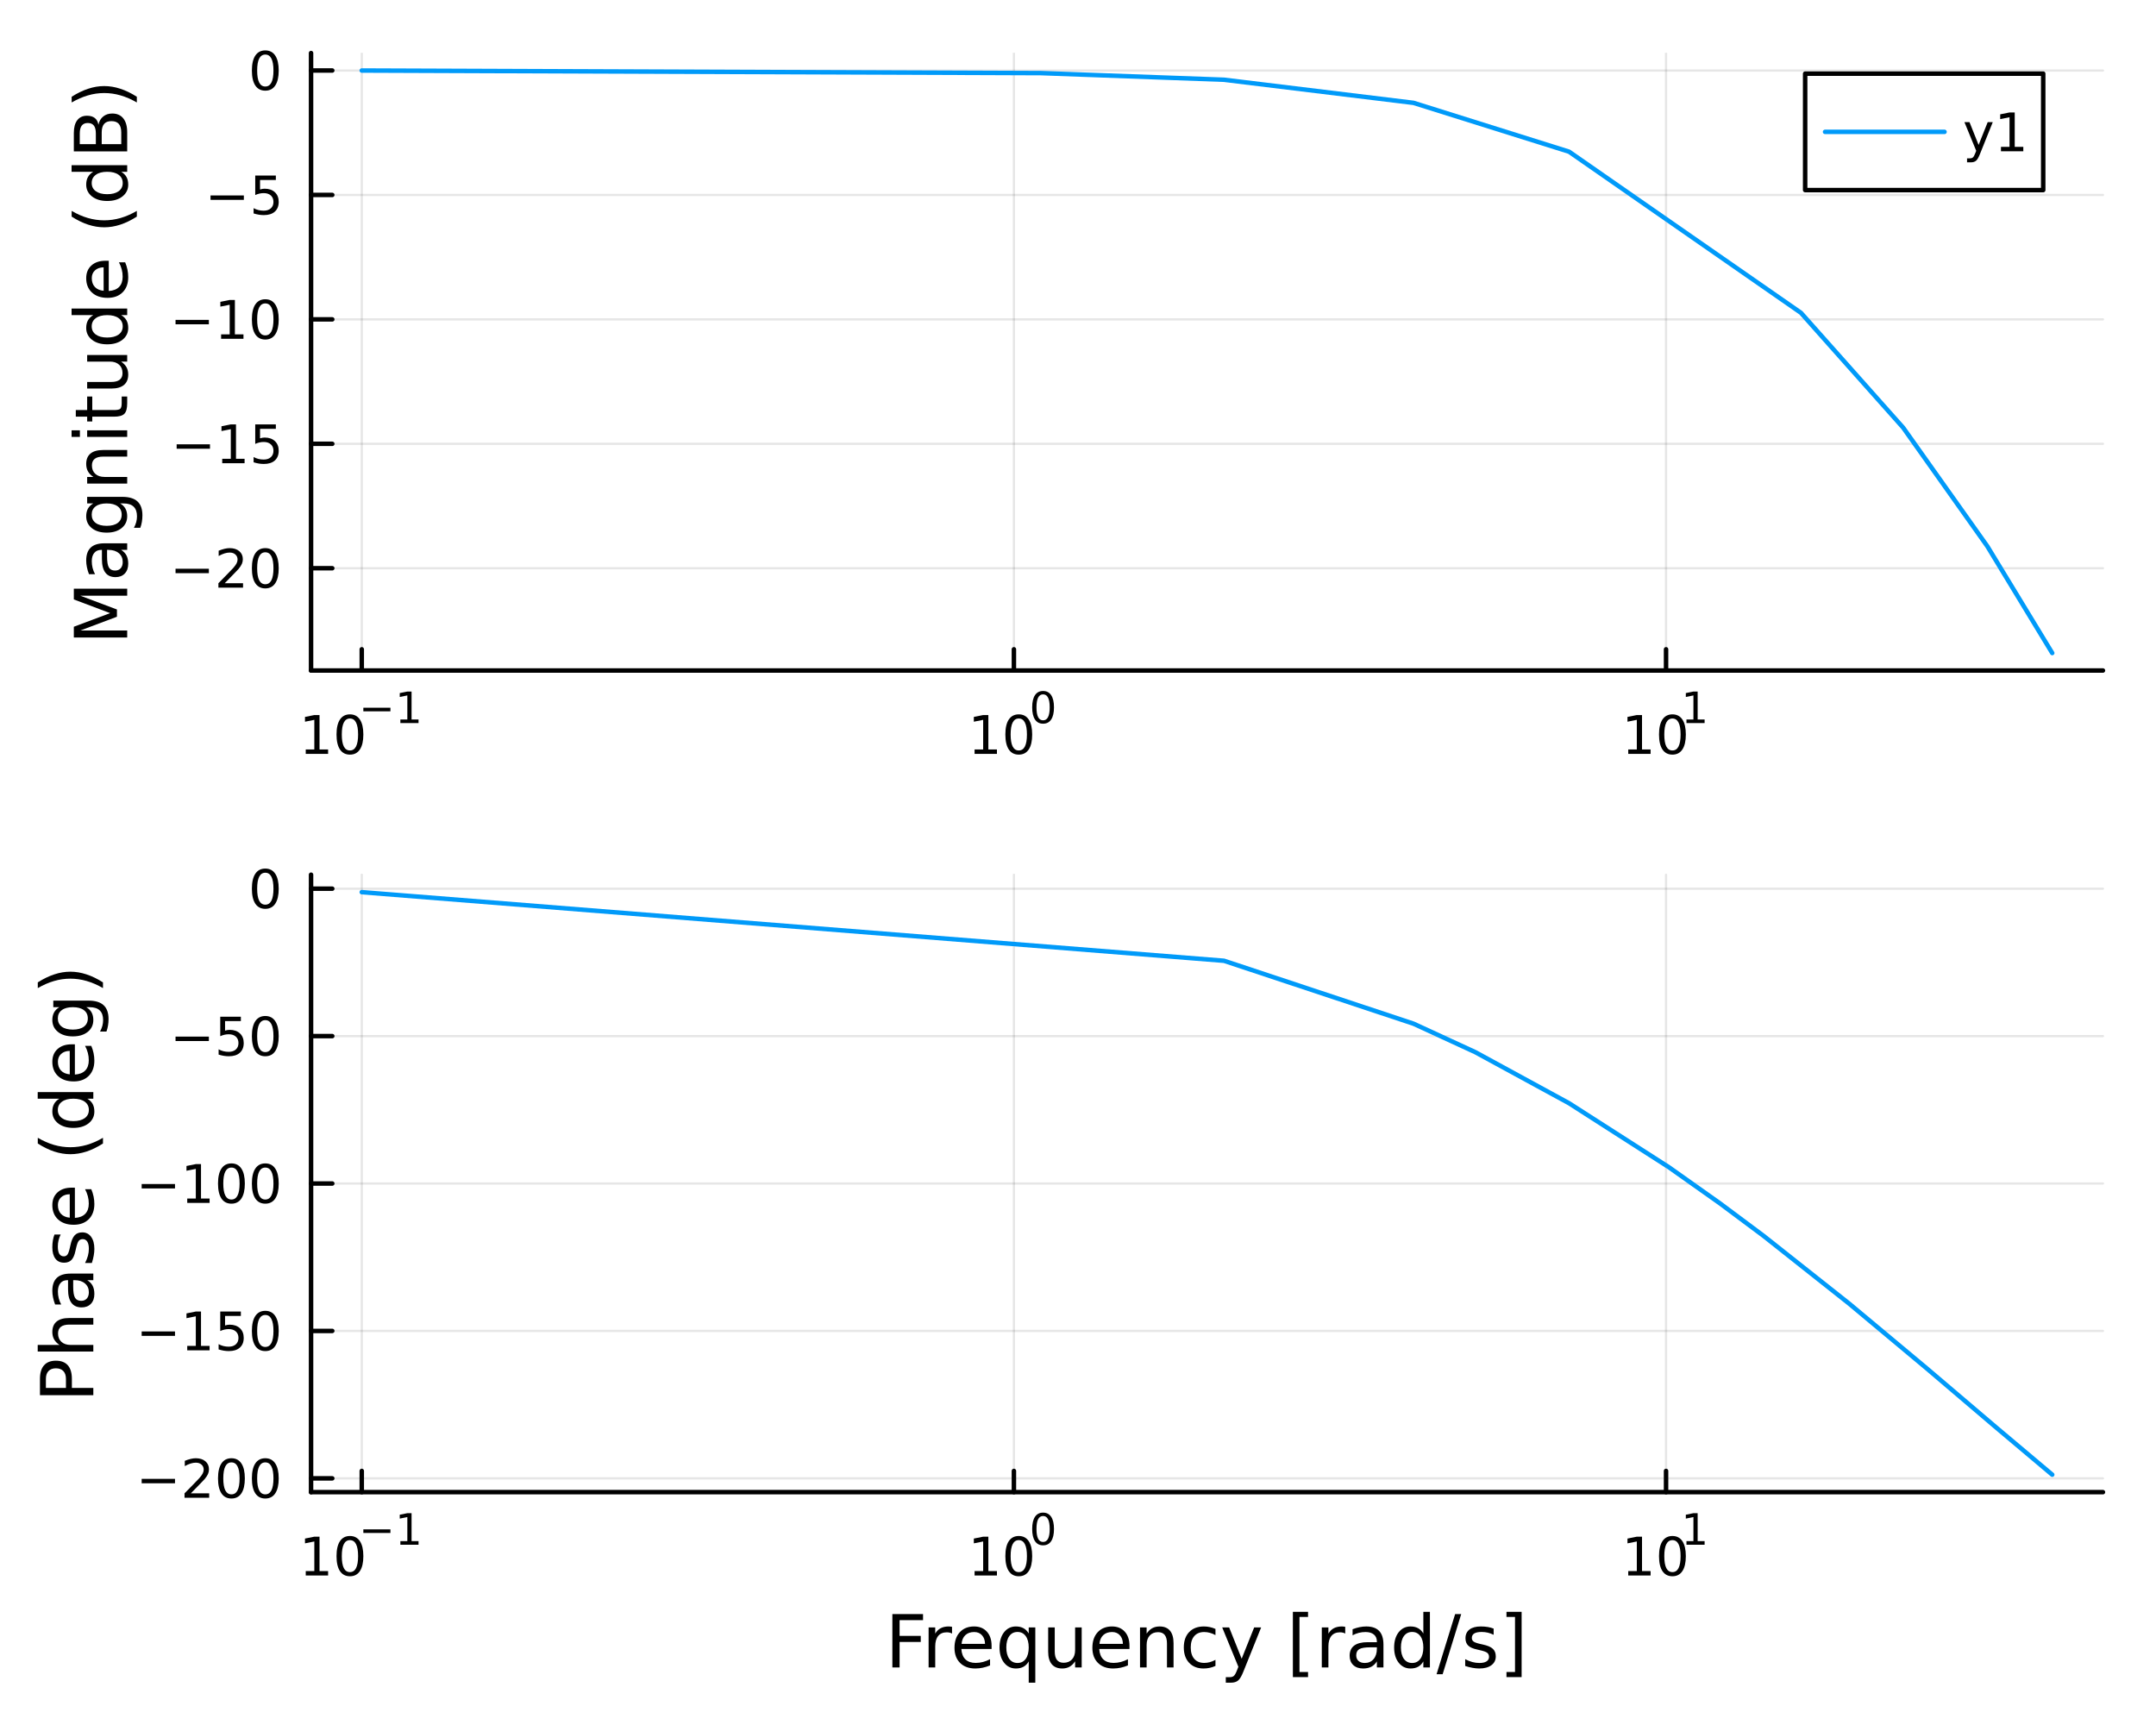 <?xml version="1.0" encoding="utf-8"?>
<svg xmlns="http://www.w3.org/2000/svg" xmlns:xlink="http://www.w3.org/1999/xlink" width="480" height="384" viewBox="0 0 1920 1536">
<rect x="0" y="0" width="1920" height="1536" fill="#333333" stroke="none"/>
<defs>
  <clipPath id="clip280">
    <rect x="0" y="0" width="1920" height="1536"/>
  </clipPath>
</defs>
<path clip-path="url(#clip280)" d="M0 1536 L1920 1536 L1920 0 L0 0  Z" fill="#ffffff" fill-rule="evenodd" fill-opacity="1"/>
<defs>
  <clipPath id="clip281">
    <rect x="384" y="0" width="1345" height="1345"/>
  </clipPath>
</defs>
<path clip-path="url(#clip280)" d="M277.001 597.05 L1872.76 597.05 L1872.76 47.244 L277.001 47.244  Z" fill="#ffffff" fill-rule="evenodd" fill-opacity="1"/>
<defs>
  <clipPath id="clip282">
    <rect x="277" y="47" width="1597" height="551"/>
  </clipPath>
</defs>
<polyline clip-path="url(#clip282)" style="stroke:#000000; stroke-linecap:round; stroke-linejoin:round; stroke-width:2; stroke-opacity:0.1; fill:none" points="322.163,597.05 322.163,47.244 "/>
<polyline clip-path="url(#clip282)" style="stroke:#000000; stroke-linecap:round; stroke-linejoin:round; stroke-width:2; stroke-opacity:0.1; fill:none" points="902.922,597.05 902.922,47.244 "/>
<polyline clip-path="url(#clip282)" style="stroke:#000000; stroke-linecap:round; stroke-linejoin:round; stroke-width:2; stroke-opacity:0.1; fill:none" points="1483.68,597.05 1483.68,47.244 "/>
<polyline clip-path="url(#clip282)" style="stroke:#000000; stroke-linecap:round; stroke-linejoin:round; stroke-width:2; stroke-opacity:0.1; fill:none" points="277.001,505.978 1872.76,505.978 "/>
<polyline clip-path="url(#clip282)" style="stroke:#000000; stroke-linecap:round; stroke-linejoin:round; stroke-width:2; stroke-opacity:0.1; fill:none" points="277.001,395.18 1872.76,395.18 "/>
<polyline clip-path="url(#clip282)" style="stroke:#000000; stroke-linecap:round; stroke-linejoin:round; stroke-width:2; stroke-opacity:0.1; fill:none" points="277.001,284.382 1872.76,284.382 "/>
<polyline clip-path="url(#clip282)" style="stroke:#000000; stroke-linecap:round; stroke-linejoin:round; stroke-width:2; stroke-opacity:0.1; fill:none" points="277.001,173.584 1872.76,173.584 "/>
<polyline clip-path="url(#clip282)" style="stroke:#000000; stroke-linecap:round; stroke-linejoin:round; stroke-width:2; stroke-opacity:0.1; fill:none" points="277.001,62.785 1872.76,62.785 "/>
<polyline clip-path="url(#clip280)" style="stroke:#000000; stroke-linecap:round; stroke-linejoin:round; stroke-width:4; stroke-opacity:1; fill:none" points="277.001,597.05 1872.76,597.05 "/>
<polyline clip-path="url(#clip280)" style="stroke:#000000; stroke-linecap:round; stroke-linejoin:round; stroke-width:4; stroke-opacity:1; fill:none" points="322.163,597.05 322.163,578.152 "/>
<polyline clip-path="url(#clip280)" style="stroke:#000000; stroke-linecap:round; stroke-linejoin:round; stroke-width:4; stroke-opacity:1; fill:none" points="902.922,597.05 902.922,578.152 "/>
<polyline clip-path="url(#clip280)" style="stroke:#000000; stroke-linecap:round; stroke-linejoin:round; stroke-width:4; stroke-opacity:1; fill:none" points="1483.68,597.05 1483.68,578.152 "/>
<path clip-path="url(#clip280)" d="M272.279 667.335 L279.918 667.335 L279.918 640.969 L271.607 642.636 L271.607 638.377 L279.871 636.71 L284.547 636.71 L284.547 667.335 L292.186 667.335 L292.186 671.27 L272.279 671.27 L272.279 667.335 Z" fill="#000000" fill-rule="nonzero" fill-opacity="1" /><path clip-path="url(#clip280)" d="M311.63 639.789 Q308.019 639.789 306.191 643.354 Q304.385 646.895 304.385 654.025 Q304.385 661.131 306.191 664.696 Q308.019 668.238 311.63 668.238 Q315.265 668.238 317.07 664.696 Q318.899 661.131 318.899 654.025 Q318.899 646.895 317.07 643.354 Q315.265 639.789 311.63 639.789 M311.63 636.085 Q317.441 636.085 320.496 640.691 Q323.575 645.275 323.575 654.025 Q323.575 662.752 320.496 667.358 Q317.441 671.941 311.63 671.941 Q305.82 671.941 302.742 667.358 Q299.686 662.752 299.686 654.025 Q299.686 645.275 302.742 640.691 Q305.82 636.085 311.63 636.085 Z" fill="#000000" fill-rule="nonzero" fill-opacity="1" /><path clip-path="url(#clip280)" d="M323.575 630.186 L347.686 630.186 L347.686 633.384 L323.575 633.384 L323.575 630.186 Z" fill="#000000" fill-rule="nonzero" fill-opacity="1" /><path clip-path="url(#clip280)" d="M356.545 640.662 L362.751 640.662 L362.751 619.24 L355.999 620.594 L355.999 617.134 L362.714 615.78 L366.513 615.78 L366.513 640.662 L372.719 640.662 L372.719 643.86 L356.545 643.86 L356.545 640.662 Z" fill="#000000" fill-rule="nonzero" fill-opacity="1" /><path clip-path="url(#clip280)" d="M867.905 667.335 L875.544 667.335 L875.544 640.969 L867.234 642.636 L867.234 638.377 L875.498 636.71 L880.174 636.71 L880.174 667.335 L887.812 667.335 L887.812 671.27 L867.905 671.27 L867.905 667.335 Z" fill="#000000" fill-rule="nonzero" fill-opacity="1" /><path clip-path="url(#clip280)" d="M907.257 639.789 Q903.646 639.789 901.817 643.354 Q900.011 646.895 900.011 654.025 Q900.011 661.131 901.817 664.696 Q903.646 668.238 907.257 668.238 Q910.891 668.238 912.697 664.696 Q914.525 661.131 914.525 654.025 Q914.525 646.895 912.697 643.354 Q910.891 639.789 907.257 639.789 M907.257 636.085 Q913.067 636.085 916.122 640.691 Q919.201 645.275 919.201 654.025 Q919.201 662.752 916.122 667.358 Q913.067 671.941 907.257 671.941 Q901.447 671.941 898.368 667.358 Q895.312 662.752 895.312 654.025 Q895.312 645.275 898.368 640.691 Q901.447 636.085 907.257 636.085 Z" fill="#000000" fill-rule="nonzero" fill-opacity="1" /><path clip-path="url(#clip280)" d="M928.906 618.281 Q925.972 618.281 924.486 621.177 Q923.019 624.055 923.019 629.848 Q923.019 635.622 924.486 638.518 Q925.972 641.396 928.906 641.396 Q931.859 641.396 933.326 638.518 Q934.812 635.622 934.812 629.848 Q934.812 624.055 933.326 621.177 Q931.859 618.281 928.906 618.281 M928.906 615.272 Q933.627 615.272 936.109 619.015 Q938.611 622.738 938.611 629.848 Q938.611 636.938 936.109 640.681 Q933.627 644.405 928.906 644.405 Q924.185 644.405 921.684 640.681 Q919.201 636.938 919.201 629.848 Q919.201 622.738 921.684 619.015 Q924.185 615.272 928.906 615.272 Z" fill="#000000" fill-rule="nonzero" fill-opacity="1" /><path clip-path="url(#clip280)" d="M1450.01 667.335 L1457.65 667.335 L1457.65 640.969 L1449.34 642.636 L1449.34 638.377 L1457.6 636.71 L1462.28 636.71 L1462.28 667.335 L1469.92 667.335 L1469.92 671.27 L1450.01 671.27 L1450.01 667.335 Z" fill="#000000" fill-rule="nonzero" fill-opacity="1" /><path clip-path="url(#clip280)" d="M1489.36 639.789 Q1485.75 639.789 1483.92 643.354 Q1482.12 646.895 1482.12 654.025 Q1482.12 661.131 1483.92 664.696 Q1485.75 668.238 1489.36 668.238 Q1492.99 668.238 1494.8 664.696 Q1496.63 661.131 1496.63 654.025 Q1496.63 646.895 1494.8 643.354 Q1492.99 639.789 1489.36 639.789 M1489.36 636.085 Q1495.17 636.085 1498.23 640.691 Q1501.3 645.275 1501.3 654.025 Q1501.3 662.752 1498.23 667.358 Q1495.17 671.941 1489.36 671.941 Q1483.55 671.941 1480.47 667.358 Q1477.42 662.752 1477.42 654.025 Q1477.42 645.275 1480.47 640.691 Q1483.55 636.085 1489.36 636.085 Z" fill="#000000" fill-rule="nonzero" fill-opacity="1" /><path clip-path="url(#clip280)" d="M1501.85 640.662 L1508.06 640.662 L1508.06 619.24 L1501.3 620.594 L1501.3 617.134 L1508.02 615.78 L1511.82 615.78 L1511.82 640.662 L1518.02 640.662 L1518.02 643.86 L1501.85 643.86 L1501.85 640.662 Z" fill="#000000" fill-rule="nonzero" fill-opacity="1" /><polyline clip-path="url(#clip280)" style="stroke:#000000; stroke-linecap:round; stroke-linejoin:round; stroke-width:4; stroke-opacity:1; fill:none" points="277.001,597.05 277.001,47.244 "/>
<polyline clip-path="url(#clip280)" style="stroke:#000000; stroke-linecap:round; stroke-linejoin:round; stroke-width:4; stroke-opacity:1; fill:none" points="277.001,505.978 295.898,505.978 "/>
<polyline clip-path="url(#clip280)" style="stroke:#000000; stroke-linecap:round; stroke-linejoin:round; stroke-width:4; stroke-opacity:1; fill:none" points="277.001,395.18 295.898,395.18 "/>
<polyline clip-path="url(#clip280)" style="stroke:#000000; stroke-linecap:round; stroke-linejoin:round; stroke-width:4; stroke-opacity:1; fill:none" points="277.001,284.382 295.898,284.382 "/>
<polyline clip-path="url(#clip280)" style="stroke:#000000; stroke-linecap:round; stroke-linejoin:round; stroke-width:4; stroke-opacity:1; fill:none" points="277.001,173.584 295.898,173.584 "/>
<polyline clip-path="url(#clip280)" style="stroke:#000000; stroke-linecap:round; stroke-linejoin:round; stroke-width:4; stroke-opacity:1; fill:none" points="277.001,62.785 295.898,62.785 "/>
<path clip-path="url(#clip280)" d="M156.326 506.43 L186.002 506.43 L186.002 510.365 L156.326 510.365 L156.326 506.43 Z" fill="#000000" fill-rule="nonzero" fill-opacity="1" /><path clip-path="url(#clip280)" d="M200.122 519.323 L216.441 519.323 L216.441 523.258 L194.497 523.258 L194.497 519.323 Q197.159 516.569 201.742 511.939 Q206.349 507.286 207.529 505.944 Q209.775 503.42 210.654 501.684 Q211.557 499.925 211.557 498.235 Q211.557 495.481 209.613 493.745 Q207.691 492.009 204.59 492.009 Q202.391 492.009 199.937 492.772 Q197.506 493.536 194.729 495.087 L194.729 490.365 Q197.553 489.231 200.006 488.652 Q202.46 488.073 204.497 488.073 Q209.867 488.073 213.062 490.759 Q216.256 493.444 216.256 497.934 Q216.256 500.064 215.446 501.985 Q214.659 503.883 212.553 506.476 Q211.974 507.147 208.872 510.365 Q205.77 513.559 200.122 519.323 Z" fill="#000000" fill-rule="nonzero" fill-opacity="1" /><path clip-path="url(#clip280)" d="M236.256 491.777 Q232.645 491.777 230.816 495.342 Q229.011 498.883 229.011 506.013 Q229.011 513.12 230.816 516.684 Q232.645 520.226 236.256 520.226 Q239.89 520.226 241.696 516.684 Q243.525 513.12 243.525 506.013 Q243.525 498.883 241.696 495.342 Q239.89 491.777 236.256 491.777 M236.256 488.073 Q242.066 488.073 245.122 492.68 Q248.201 497.263 248.201 506.013 Q248.201 514.74 245.122 519.346 Q242.066 523.93 236.256 523.93 Q230.446 523.93 227.367 519.346 Q224.312 514.74 224.312 506.013 Q224.312 497.263 227.367 492.68 Q230.446 488.073 236.256 488.073 Z" fill="#000000" fill-rule="nonzero" fill-opacity="1" /><path clip-path="url(#clip280)" d="M157.321 395.631 L186.997 395.631 L186.997 399.567 L157.321 399.567 L157.321 395.631 Z" fill="#000000" fill-rule="nonzero" fill-opacity="1" /><path clip-path="url(#clip280)" d="M197.9 408.525 L205.539 408.525 L205.539 382.159 L197.229 383.826 L197.229 379.567 L205.492 377.9 L210.168 377.9 L210.168 408.525 L217.807 408.525 L217.807 412.46 L197.9 412.46 L197.9 408.525 Z" fill="#000000" fill-rule="nonzero" fill-opacity="1" /><path clip-path="url(#clip280)" d="M227.298 377.9 L245.654 377.9 L245.654 381.835 L231.58 381.835 L231.58 390.307 Q232.599 389.96 233.617 389.798 Q234.636 389.613 235.654 389.613 Q241.441 389.613 244.821 392.784 Q248.201 395.956 248.201 401.372 Q248.201 406.951 244.728 410.053 Q241.256 413.131 234.937 413.131 Q232.761 413.131 230.492 412.761 Q228.247 412.391 225.84 411.65 L225.84 406.951 Q227.923 408.085 230.145 408.641 Q232.367 409.196 234.844 409.196 Q238.849 409.196 241.187 407.09 Q243.525 404.983 243.525 401.372 Q243.525 397.761 241.187 395.655 Q238.849 393.548 234.844 393.548 Q232.969 393.548 231.094 393.965 Q229.242 394.381 227.298 395.261 L227.298 377.9 Z" fill="#000000" fill-rule="nonzero" fill-opacity="1" /><path clip-path="url(#clip280)" d="M156.326 284.833 L186.002 284.833 L186.002 288.768 L156.326 288.768 L156.326 284.833 Z" fill="#000000" fill-rule="nonzero" fill-opacity="1" /><path clip-path="url(#clip280)" d="M196.905 297.727 L204.543 297.727 L204.543 271.361 L196.233 273.028 L196.233 268.769 L204.497 267.102 L209.173 267.102 L209.173 297.727 L216.812 297.727 L216.812 301.662 L196.905 301.662 L196.905 297.727 Z" fill="#000000" fill-rule="nonzero" fill-opacity="1" /><path clip-path="url(#clip280)" d="M236.256 270.181 Q232.645 270.181 230.816 273.745 Q229.011 277.287 229.011 284.417 Q229.011 291.523 230.816 295.088 Q232.645 298.629 236.256 298.629 Q239.89 298.629 241.696 295.088 Q243.525 291.523 243.525 284.417 Q243.525 277.287 241.696 273.745 Q239.89 270.181 236.256 270.181 M236.256 266.477 Q242.066 266.477 245.122 271.083 Q248.201 275.667 248.201 284.417 Q248.201 293.143 245.122 297.75 Q242.066 302.333 236.256 302.333 Q230.446 302.333 227.367 297.75 Q224.312 293.143 224.312 284.417 Q224.312 275.667 227.367 271.083 Q230.446 266.477 236.256 266.477 Z" fill="#000000" fill-rule="nonzero" fill-opacity="1" /><path clip-path="url(#clip280)" d="M187.483 174.035 L217.159 174.035 L217.159 177.97 L187.483 177.97 L187.483 174.035 Z" fill="#000000" fill-rule="nonzero" fill-opacity="1" /><path clip-path="url(#clip280)" d="M227.298 156.304 L245.654 156.304 L245.654 160.239 L231.58 160.239 L231.58 168.711 Q232.599 168.364 233.617 168.202 Q234.636 168.017 235.654 168.017 Q241.441 168.017 244.821 171.188 Q248.201 174.359 248.201 179.776 Q248.201 185.354 244.728 188.456 Q241.256 191.535 234.937 191.535 Q232.761 191.535 230.492 191.165 Q228.247 190.794 225.84 190.053 L225.84 185.354 Q227.923 186.489 230.145 187.044 Q232.367 187.6 234.844 187.6 Q238.849 187.6 241.187 185.493 Q243.525 183.387 243.525 179.776 Q243.525 176.165 241.187 174.058 Q238.849 171.952 234.844 171.952 Q232.969 171.952 231.094 172.368 Q229.242 172.785 227.298 173.665 L227.298 156.304 Z" fill="#000000" fill-rule="nonzero" fill-opacity="1" /><path clip-path="url(#clip280)" d="M236.256 48.584 Q232.645 48.584 230.816 52.149 Q229.011 55.691 229.011 62.82 Q229.011 69.927 230.816 73.491 Q232.645 77.033 236.256 77.033 Q239.89 77.033 241.696 73.491 Q243.525 69.927 243.525 62.82 Q243.525 55.691 241.696 52.149 Q239.89 48.584 236.256 48.584 M236.256 44.88 Q242.066 44.88 245.122 49.487 Q248.201 54.07 248.201 62.82 Q248.201 71.547 245.122 76.153 Q242.066 80.737 236.256 80.737 Q230.446 80.737 227.367 76.153 Q224.312 71.547 224.312 62.82 Q224.312 54.07 227.367 49.487 Q230.446 44.88 236.256 44.88 Z" fill="#000000" fill-rule="nonzero" fill-opacity="1" /><path clip-path="url(#clip280)" d="M65.75 567.656 L65.75 558.076 L98.088 545.949 L65.75 533.759 L65.75 524.179 L113.27 524.179 L113.27 530.449 L71.543 530.449 L104.135 542.703 L104.135 549.164 L71.543 561.418 L113.27 561.418 L113.27 567.656 L65.75 567.656 Z" fill="#000000" fill-rule="nonzero" fill-opacity="1" /><path clip-path="url(#clip280)" d="M95.351 495.469 Q95.351 502.567 96.974 505.304 Q98.597 508.042 102.512 508.042 Q105.631 508.042 107.477 506.005 Q109.291 503.936 109.291 500.403 Q109.291 495.533 105.854 492.605 Q102.385 489.645 96.656 489.645 L95.351 489.645 L95.351 495.469 M92.932 483.788 L113.27 483.788 L113.27 489.645 L107.859 489.645 Q111.106 491.65 112.665 494.642 Q114.193 497.634 114.193 501.962 Q114.193 507.437 111.138 510.683 Q108.05 513.898 102.894 513.898 Q96.878 513.898 93.823 509.888 Q90.767 505.845 90.767 497.856 L90.767 489.645 L90.194 489.645 Q86.152 489.645 83.956 492.318 Q81.728 494.96 81.728 499.766 Q81.728 502.822 82.46 505.718 Q83.192 508.615 84.656 511.288 L79.245 511.288 Q78.004 508.073 77.399 505.05 Q76.763 502.026 76.763 499.161 Q76.763 491.427 80.773 487.608 Q84.784 483.788 92.932 483.788 Z" fill="#000000" fill-rule="nonzero" fill-opacity="1" /><path clip-path="url(#clip280)" d="M95.032 448.268 Q88.667 448.268 85.165 450.909 Q81.664 453.519 81.664 458.262 Q81.664 462.972 85.165 465.614 Q88.667 468.224 95.032 468.224 Q101.366 468.224 104.867 465.614 Q108.368 462.972 108.368 458.262 Q108.368 453.519 104.867 450.909 Q101.366 448.268 95.032 448.268 M108.846 442.411 Q117.949 442.411 122.373 446.453 Q126.829 450.496 126.829 458.835 Q126.829 461.922 126.352 464.659 Q125.906 467.397 124.951 469.975 L119.254 469.975 Q120.654 467.397 121.323 464.882 Q121.991 462.368 121.991 459.758 Q121.991 453.997 118.967 451.132 Q115.975 448.268 109.896 448.268 L107 448.268 Q110.151 450.082 111.71 452.915 Q113.27 455.747 113.27 459.694 Q113.27 466.251 108.273 470.261 Q103.276 474.272 95.032 474.272 Q86.757 474.272 81.76 470.261 Q76.763 466.251 76.763 459.694 Q76.763 455.747 78.322 452.915 Q79.882 450.082 83.033 448.268 L77.622 448.268 L77.622 442.411 L108.846 442.411 Z" fill="#000000" fill-rule="nonzero" fill-opacity="1" /><path clip-path="url(#clip280)" d="M91.754 400.716 L113.27 400.716 L113.27 406.572 L91.945 406.572 Q86.884 406.572 84.37 408.546 Q81.855 410.519 81.855 414.466 Q81.855 419.208 84.879 421.945 Q87.903 424.683 93.123 424.683 L113.27 424.683 L113.27 430.571 L77.622 430.571 L77.622 424.683 L83.16 424.683 Q79.946 422.582 78.354 419.749 Q76.763 416.885 76.763 413.161 Q76.763 407.018 80.582 403.867 Q84.37 400.716 91.754 400.716 Z" fill="#000000" fill-rule="nonzero" fill-opacity="1" /><path clip-path="url(#clip280)" d="M77.622 389.035 L77.622 383.178 L113.27 383.178 L113.27 389.035 L77.622 389.035 M63.745 389.035 L63.745 383.178 L71.161 383.178 L71.161 389.035 L63.745 389.035 Z" fill="#000000" fill-rule="nonzero" fill-opacity="1" /><path clip-path="url(#clip280)" d="M67.501 365.131 L77.622 365.131 L77.622 353.068 L82.174 353.068 L82.174 365.131 L101.525 365.131 Q105.886 365.131 107.127 363.954 Q108.368 362.744 108.368 359.084 L108.368 353.068 L113.27 353.068 L113.27 359.084 Q113.27 365.864 110.756 368.442 Q108.209 371.02 101.525 371.02 L82.174 371.02 L82.174 375.317 L77.622 375.317 L77.622 371.02 L67.501 371.02 L67.501 365.131 Z" fill="#000000" fill-rule="nonzero" fill-opacity="1" /><path clip-path="url(#clip280)" d="M99.202 345.971 L77.622 345.971 L77.622 340.114 L98.979 340.114 Q104.04 340.114 106.586 338.141 Q109.1 336.168 109.1 332.221 Q109.1 327.478 106.077 324.741 Q103.053 321.972 97.833 321.972 L77.622 321.972 L77.622 316.116 L113.27 316.116 L113.27 321.972 L107.796 321.972 Q111.042 324.105 112.633 326.937 Q114.193 329.738 114.193 333.462 Q114.193 339.605 110.374 342.788 Q106.554 345.971 99.202 345.971 M76.763 331.234 L76.763 331.234 Z" fill="#000000" fill-rule="nonzero" fill-opacity="1" /><path clip-path="url(#clip280)" d="M83.033 280.595 L63.745 280.595 L63.745 274.738 L113.27 274.738 L113.27 280.595 L107.923 280.595 Q111.106 282.441 112.665 285.274 Q114.193 288.075 114.193 292.021 Q114.193 298.483 109.037 302.557 Q103.881 306.599 95.478 306.599 Q87.075 306.599 81.919 302.557 Q76.763 298.483 76.763 292.021 Q76.763 288.075 78.322 285.274 Q79.85 282.441 83.033 280.595 M95.478 300.551 Q101.939 300.551 105.631 297.91 Q109.291 295.236 109.291 290.589 Q109.291 285.942 105.631 283.269 Q101.939 280.595 95.478 280.595 Q89.017 280.595 85.356 283.269 Q81.664 285.942 81.664 290.589 Q81.664 295.236 85.356 297.91 Q89.017 300.551 95.478 300.551 Z" fill="#000000" fill-rule="nonzero" fill-opacity="1" /><path clip-path="url(#clip280)" d="M93.982 232.184 L96.847 232.184 L96.847 259.111 Q102.894 258.729 106.077 255.482 Q109.228 252.204 109.228 246.379 Q109.228 243.005 108.4 239.854 Q107.573 236.672 105.918 233.552 L111.456 233.552 Q112.793 236.703 113.493 240.014 Q114.193 243.324 114.193 246.729 Q114.193 255.259 109.228 260.256 Q104.263 265.222 95.796 265.222 Q87.043 265.222 81.919 260.511 Q76.763 255.769 76.763 247.748 Q76.763 240.555 81.41 236.385 Q86.025 232.184 93.982 232.184 M92.263 238.04 Q87.457 238.104 84.593 240.746 Q81.728 243.356 81.728 247.684 Q81.728 252.586 84.497 255.546 Q87.266 258.474 92.295 258.92 L92.263 238.04 Z" fill="#000000" fill-rule="nonzero" fill-opacity="1" /><path clip-path="url(#clip280)" d="M63.809 187.783 Q71.129 192.048 78.29 194.117 Q85.452 196.186 92.804 196.186 Q100.157 196.186 107.382 194.117 Q114.575 192.016 121.864 187.783 L121.864 192.875 Q114.384 197.65 107.159 200.037 Q99.934 202.392 92.804 202.392 Q85.707 202.392 78.513 200.037 Q71.32 197.682 63.809 192.875 L63.809 187.783 Z" fill="#000000" fill-rule="nonzero" fill-opacity="1" /><path clip-path="url(#clip280)" d="M83.033 152.962 L63.745 152.962 L63.745 147.106 L113.27 147.106 L113.27 152.962 L107.923 152.962 Q111.106 154.809 112.665 157.641 Q114.193 160.442 114.193 164.389 Q114.193 170.85 109.037 174.924 Q103.881 178.966 95.478 178.966 Q87.075 178.966 81.919 174.924 Q76.763 170.85 76.763 164.389 Q76.763 160.442 78.322 157.641 Q79.85 154.809 83.033 152.962 M95.478 172.919 Q101.939 172.919 105.631 170.277 Q109.291 167.604 109.291 162.957 Q109.291 158.31 105.631 155.636 Q101.939 152.962 95.478 152.962 Q89.017 152.962 85.356 155.636 Q81.664 158.31 81.664 162.957 Q81.664 167.604 85.356 170.277 Q89.017 172.919 95.478 172.919 Z" fill="#000000" fill-rule="nonzero" fill-opacity="1" /><path clip-path="url(#clip280)" d="M90.576 128.359 L107.986 128.359 L107.986 118.047 Q107.986 112.859 105.854 110.376 Q103.69 107.861 99.266 107.861 Q94.809 107.861 92.709 110.376 Q90.576 112.859 90.576 118.047 L90.576 128.359 M71.034 128.359 L85.356 128.359 L85.356 118.842 Q85.356 114.132 83.606 111.84 Q81.823 109.517 78.195 109.517 Q74.598 109.517 72.816 111.84 Q71.034 114.132 71.034 118.842 L71.034 128.359 M65.75 134.788 L65.75 118.365 Q65.75 111.012 68.806 107.034 Q71.861 103.055 77.495 103.055 Q81.855 103.055 84.433 105.092 Q87.011 107.129 87.648 111.076 Q88.667 106.334 91.913 103.724 Q95.128 101.082 99.966 101.082 Q106.331 101.082 109.801 105.411 Q113.27 109.739 113.27 117.728 L113.27 134.788 L65.75 134.788 Z" fill="#000000" fill-rule="nonzero" fill-opacity="1" /><path clip-path="url(#clip280)" d="M63.809 91.247 L63.809 86.154 Q71.32 81.38 78.513 79.025 Q85.707 76.638 92.804 76.638 Q99.934 76.638 107.159 79.025 Q114.384 81.38 121.864 86.154 L121.864 91.247 Q114.575 87.014 107.382 84.945 Q100.157 82.844 92.804 82.844 Q85.452 82.844 78.29 84.945 Q71.129 87.014 63.809 91.247 Z" fill="#000000" fill-rule="nonzero" fill-opacity="1" /><polyline clip-path="url(#clip282)" style="stroke:#009af9; stroke-linecap:round; stroke-linejoin:round; stroke-width:4; stroke-opacity:1; fill:none" points="322.163,62.805 926.961,65.097 1090.05,71.009 1258.8,91.583 1397.3,135.067 1603.8,278.539 1694.85,380.815 1769.86,486.504 1827.59,581.489 "/>
<path clip-path="url(#clip280)" d="M1607.56 169.251 L1819.56 169.251 L1819.56 65.571 L1607.56 65.571  Z" fill="#ffffff" fill-rule="evenodd" fill-opacity="1"/>
<polyline clip-path="url(#clip280)" style="stroke:#000000; stroke-linecap:round; stroke-linejoin:round; stroke-width:4; stroke-opacity:1; fill:none" points="1607.56,169.251 1819.56,169.251 1819.56,65.571 1607.56,65.571 1607.56,169.251 "/>
<polyline clip-path="url(#clip280)" style="stroke:#009af9; stroke-linecap:round; stroke-linejoin:round; stroke-width:4; stroke-opacity:1; fill:none" points="1625.29,117.411 1731.67,117.411 "/>
<path clip-path="url(#clip280)" d="M1763.25 137.098 Q1761.44 141.728 1759.73 143.14 Q1758.01 144.552 1755.14 144.552 L1751.74 144.552 L1751.74 140.987 L1754.24 140.987 Q1756 140.987 1756.97 140.154 Q1757.94 139.321 1759.13 136.219 L1759.89 134.274 L1749.4 108.765 L1753.92 108.765 L1762.02 129.043 L1770.12 108.765 L1774.63 108.765 L1763.25 137.098 Z" fill="#000000" fill-rule="nonzero" fill-opacity="1" /><path clip-path="url(#clip280)" d="M1781.93 130.756 L1789.56 130.756 L1789.56 104.39 L1781.25 106.057 L1781.25 101.798 L1789.52 100.131 L1794.19 100.131 L1794.19 130.756 L1801.83 130.756 L1801.83 134.691 L1781.93 134.691 L1781.93 130.756 Z" fill="#000000" fill-rule="nonzero" fill-opacity="1" /><path clip-path="url(#clip280)" d="M277.001 1328.66 L1872.76 1328.66 L1872.76 778.858 L277.001 778.858  Z" fill="#ffffff" fill-rule="evenodd" fill-opacity="1"/>
<defs>
  <clipPath id="clip283">
    <rect x="277" y="778" width="1597" height="551"/>
  </clipPath>
</defs>
<polyline clip-path="url(#clip283)" style="stroke:#000000; stroke-linecap:round; stroke-linejoin:round; stroke-width:2; stroke-opacity:0.1; fill:none" points="322.163,1328.66 322.163,778.858 "/>
<polyline clip-path="url(#clip283)" style="stroke:#000000; stroke-linecap:round; stroke-linejoin:round; stroke-width:2; stroke-opacity:0.1; fill:none" points="902.922,1328.66 902.922,778.858 "/>
<polyline clip-path="url(#clip283)" style="stroke:#000000; stroke-linecap:round; stroke-linejoin:round; stroke-width:2; stroke-opacity:0.1; fill:none" points="1483.68,1328.66 1483.68,778.858 "/>
<polyline clip-path="url(#clip283)" style="stroke:#000000; stroke-linecap:round; stroke-linejoin:round; stroke-width:2; stroke-opacity:0.1; fill:none" points="277.001,1316.38 1872.76,1316.38 "/>
<polyline clip-path="url(#clip283)" style="stroke:#000000; stroke-linecap:round; stroke-linejoin:round; stroke-width:2; stroke-opacity:0.1; fill:none" points="277.001,1185.11 1872.76,1185.11 "/>
<polyline clip-path="url(#clip283)" style="stroke:#000000; stroke-linecap:round; stroke-linejoin:round; stroke-width:2; stroke-opacity:0.1; fill:none" points="277.001,1053.84 1872.76,1053.84 "/>
<polyline clip-path="url(#clip283)" style="stroke:#000000; stroke-linecap:round; stroke-linejoin:round; stroke-width:2; stroke-opacity:0.1; fill:none" points="277.001,922.577 1872.76,922.577 "/>
<polyline clip-path="url(#clip283)" style="stroke:#000000; stroke-linecap:round; stroke-linejoin:round; stroke-width:2; stroke-opacity:0.1; fill:none" points="277.001,791.31 1872.76,791.31 "/>
<polyline clip-path="url(#clip280)" style="stroke:#000000; stroke-linecap:round; stroke-linejoin:round; stroke-width:4; stroke-opacity:1; fill:none" points="277.001,1328.66 1872.76,1328.66 "/>
<polyline clip-path="url(#clip280)" style="stroke:#000000; stroke-linecap:round; stroke-linejoin:round; stroke-width:4; stroke-opacity:1; fill:none" points="322.163,1328.66 322.163,1309.77 "/>
<polyline clip-path="url(#clip280)" style="stroke:#000000; stroke-linecap:round; stroke-linejoin:round; stroke-width:4; stroke-opacity:1; fill:none" points="902.922,1328.66 902.922,1309.77 "/>
<polyline clip-path="url(#clip280)" style="stroke:#000000; stroke-linecap:round; stroke-linejoin:round; stroke-width:4; stroke-opacity:1; fill:none" points="1483.68,1328.66 1483.68,1309.77 "/>
<path clip-path="url(#clip280)" d="M272.279 1398.95 L279.918 1398.95 L279.918 1372.58 L271.607 1374.25 L271.607 1369.99 L279.871 1368.32 L284.547 1368.32 L284.547 1398.95 L292.186 1398.95 L292.186 1402.88 L272.279 1402.88 L272.279 1398.95 Z" fill="#000000" fill-rule="nonzero" fill-opacity="1" /><path clip-path="url(#clip280)" d="M311.63 1371.4 Q308.019 1371.4 306.191 1374.97 Q304.385 1378.51 304.385 1385.64 Q304.385 1392.75 306.191 1396.31 Q308.019 1399.85 311.63 1399.85 Q315.265 1399.85 317.07 1396.31 Q318.899 1392.75 318.899 1385.64 Q318.899 1378.51 317.07 1374.97 Q315.265 1371.4 311.63 1371.4 M311.63 1367.7 Q317.441 1367.7 320.496 1372.31 Q323.575 1376.89 323.575 1385.64 Q323.575 1394.37 320.496 1398.97 Q317.441 1403.56 311.63 1403.56 Q305.82 1403.56 302.742 1398.97 Q299.686 1394.37 299.686 1385.64 Q299.686 1376.89 302.742 1372.31 Q305.82 1367.7 311.63 1367.7 Z" fill="#000000" fill-rule="nonzero" fill-opacity="1" /><path clip-path="url(#clip280)" d="M323.575 1361.8 L347.686 1361.8 L347.686 1365 L323.575 1365 L323.575 1361.8 Z" fill="#000000" fill-rule="nonzero" fill-opacity="1" /><path clip-path="url(#clip280)" d="M356.545 1372.28 L362.751 1372.28 L362.751 1350.85 L355.999 1352.21 L355.999 1348.75 L362.714 1347.39 L366.513 1347.39 L366.513 1372.28 L372.719 1372.28 L372.719 1375.47 L356.545 1375.47 L356.545 1372.28 Z" fill="#000000" fill-rule="nonzero" fill-opacity="1" /><path clip-path="url(#clip280)" d="M867.905 1398.95 L875.544 1398.95 L875.544 1372.58 L867.234 1374.25 L867.234 1369.99 L875.498 1368.32 L880.174 1368.32 L880.174 1398.95 L887.812 1398.95 L887.812 1402.88 L867.905 1402.88 L867.905 1398.95 Z" fill="#000000" fill-rule="nonzero" fill-opacity="1" /><path clip-path="url(#clip280)" d="M907.257 1371.4 Q903.646 1371.4 901.817 1374.97 Q900.011 1378.51 900.011 1385.64 Q900.011 1392.75 901.817 1396.31 Q903.646 1399.85 907.257 1399.85 Q910.891 1399.85 912.697 1396.31 Q914.525 1392.75 914.525 1385.64 Q914.525 1378.51 912.697 1374.97 Q910.891 1371.4 907.257 1371.4 M907.257 1367.7 Q913.067 1367.7 916.122 1372.31 Q919.201 1376.89 919.201 1385.64 Q919.201 1394.37 916.122 1398.97 Q913.067 1403.56 907.257 1403.56 Q901.447 1403.56 898.368 1398.97 Q895.312 1394.37 895.312 1385.64 Q895.312 1376.89 898.368 1372.31 Q901.447 1367.7 907.257 1367.7 Z" fill="#000000" fill-rule="nonzero" fill-opacity="1" /><path clip-path="url(#clip280)" d="M928.906 1349.9 Q925.972 1349.9 924.486 1352.79 Q923.019 1355.67 923.019 1361.46 Q923.019 1367.24 924.486 1370.13 Q925.972 1373.01 928.906 1373.01 Q931.859 1373.01 933.326 1370.13 Q934.812 1367.24 934.812 1361.46 Q934.812 1355.67 933.326 1352.79 Q931.859 1349.9 928.906 1349.9 M928.906 1346.89 Q933.627 1346.89 936.109 1350.63 Q938.611 1354.35 938.611 1361.46 Q938.611 1368.55 936.109 1372.3 Q933.627 1376.02 928.906 1376.02 Q924.185 1376.02 921.684 1372.3 Q919.201 1368.55 919.201 1361.46 Q919.201 1354.35 921.684 1350.63 Q924.185 1346.89 928.906 1346.89 Z" fill="#000000" fill-rule="nonzero" fill-opacity="1" /><path clip-path="url(#clip280)" d="M1450.01 1398.95 L1457.65 1398.95 L1457.65 1372.58 L1449.34 1374.25 L1449.34 1369.99 L1457.6 1368.32 L1462.28 1368.32 L1462.28 1398.95 L1469.92 1398.95 L1469.92 1402.88 L1450.01 1402.88 L1450.01 1398.95 Z" fill="#000000" fill-rule="nonzero" fill-opacity="1" /><path clip-path="url(#clip280)" d="M1489.36 1371.4 Q1485.75 1371.4 1483.92 1374.97 Q1482.12 1378.51 1482.12 1385.64 Q1482.12 1392.75 1483.92 1396.31 Q1485.75 1399.85 1489.36 1399.85 Q1492.99 1399.85 1494.8 1396.31 Q1496.63 1392.75 1496.63 1385.64 Q1496.63 1378.51 1494.8 1374.97 Q1492.99 1371.4 1489.36 1371.4 M1489.36 1367.7 Q1495.17 1367.7 1498.23 1372.31 Q1501.3 1376.89 1501.3 1385.64 Q1501.3 1394.37 1498.23 1398.97 Q1495.17 1403.56 1489.36 1403.56 Q1483.55 1403.56 1480.47 1398.97 Q1477.42 1394.37 1477.42 1385.64 Q1477.42 1376.89 1480.47 1372.31 Q1483.55 1367.7 1489.36 1367.7 Z" fill="#000000" fill-rule="nonzero" fill-opacity="1" /><path clip-path="url(#clip280)" d="M1501.85 1372.28 L1508.06 1372.28 L1508.06 1350.85 L1501.3 1352.21 L1501.3 1348.75 L1508.02 1347.39 L1511.82 1347.39 L1511.82 1372.28 L1518.02 1372.28 L1518.02 1375.47 L1501.85 1375.47 L1501.85 1372.28 Z" fill="#000000" fill-rule="nonzero" fill-opacity="1" /><path clip-path="url(#clip280)" d="M794.692 1437.23 L822.001 1437.23 L822.001 1442.64 L801.121 1442.64 L801.121 1456.65 L819.964 1456.65 L819.964 1462.06 L801.121 1462.06 L801.121 1484.75 L794.692 1484.75 L794.692 1437.23 Z" fill="#000000" fill-rule="nonzero" fill-opacity="1" /><path clip-path="url(#clip280)" d="M847.845 1454.58 Q846.859 1454.01 845.681 1453.75 Q844.535 1453.47 843.135 1453.47 Q838.169 1453.47 835.496 1456.71 Q832.854 1459.93 832.854 1465.97 L832.854 1484.75 L826.966 1484.75 L826.966 1449.1 L832.854 1449.1 L832.854 1454.64 Q834.7 1451.4 837.66 1449.84 Q840.62 1448.25 844.853 1448.25 Q845.458 1448.25 846.19 1448.34 Q846.922 1448.4 847.813 1448.56 L847.845 1454.58 Z" fill="#000000" fill-rule="nonzero" fill-opacity="1" /><path clip-path="url(#clip280)" d="M883.048 1465.46 L883.048 1468.33 L856.121 1468.33 Q856.503 1474.38 859.749 1477.56 Q863.028 1480.71 868.852 1480.71 Q872.226 1480.71 875.377 1479.88 Q878.56 1479.06 881.679 1477.4 L881.679 1482.94 Q878.528 1484.28 875.218 1484.98 Q871.908 1485.68 868.502 1485.68 Q859.972 1485.68 854.975 1480.71 Q850.01 1475.75 850.01 1467.28 Q850.01 1458.53 854.72 1453.4 Q859.463 1448.25 867.484 1448.25 Q874.677 1448.25 878.846 1452.89 Q883.048 1457.51 883.048 1465.46 M877.191 1463.75 Q877.128 1458.94 874.486 1456.08 Q871.876 1453.21 867.547 1453.21 Q862.646 1453.21 859.686 1455.98 Q856.757 1458.75 856.312 1463.78 L877.191 1463.75 Z" fill="#000000" fill-rule="nonzero" fill-opacity="1" /><path clip-path="url(#clip280)" d="M896.161 1466.96 Q896.161 1473.42 898.803 1477.11 Q901.476 1480.77 906.123 1480.77 Q910.77 1480.77 913.444 1477.11 Q916.117 1473.42 916.117 1466.96 Q916.117 1460.5 913.444 1456.84 Q910.77 1453.15 906.123 1453.15 Q901.476 1453.15 898.803 1456.84 Q896.161 1460.5 896.161 1466.96 M916.117 1479.41 Q914.271 1482.59 911.439 1484.15 Q908.638 1485.68 904.691 1485.68 Q898.23 1485.68 894.156 1480.52 Q890.114 1475.36 890.114 1466.96 Q890.114 1458.56 894.156 1453.4 Q898.23 1448.25 904.691 1448.25 Q908.638 1448.25 911.439 1449.81 Q914.271 1451.33 916.117 1454.52 L916.117 1449.1 L921.974 1449.1 L921.974 1498.31 L916.117 1498.31 L916.117 1479.41 Z" fill="#000000" fill-rule="nonzero" fill-opacity="1" /><path clip-path="url(#clip280)" d="M933.432 1470.68 L933.432 1449.1 L939.289 1449.1 L939.289 1470.46 Q939.289 1475.52 941.262 1478.07 Q943.235 1480.58 947.182 1480.58 Q951.925 1480.58 954.662 1477.56 Q957.431 1474.54 957.431 1469.32 L957.431 1449.1 L963.287 1449.1 L963.287 1484.75 L957.431 1484.75 L957.431 1479.28 Q955.298 1482.52 952.466 1484.12 Q949.665 1485.68 945.941 1485.68 Q939.798 1485.68 936.615 1481.86 Q933.432 1478.04 933.432 1470.68 M948.169 1448.25 L948.169 1448.25 Z" fill="#000000" fill-rule="nonzero" fill-opacity="1" /><path clip-path="url(#clip280)" d="M1005.84 1465.46 L1005.84 1468.33 L978.915 1468.33 Q979.297 1474.38 982.544 1477.56 Q985.822 1480.71 991.647 1480.71 Q995.02 1480.71 998.171 1479.88 Q1001.35 1479.06 1004.47 1477.4 L1004.47 1482.94 Q1001.32 1484.28 998.012 1484.98 Q994.702 1485.68 991.296 1485.68 Q982.766 1485.68 977.769 1480.71 Q972.804 1475.75 972.804 1467.28 Q972.804 1458.53 977.515 1453.4 Q982.257 1448.25 990.278 1448.25 Q997.471 1448.25 1001.64 1452.89 Q1005.84 1457.51 1005.84 1465.46 M999.986 1463.75 Q999.922 1458.94 997.28 1456.08 Q994.67 1453.21 990.342 1453.21 Q985.44 1453.21 982.48 1455.98 Q979.552 1458.75 979.106 1463.78 L999.986 1463.75 Z" fill="#000000" fill-rule="nonzero" fill-opacity="1" /><path clip-path="url(#clip280)" d="M1045.09 1463.24 L1045.09 1484.75 L1039.23 1484.75 L1039.23 1463.43 Q1039.23 1458.37 1037.26 1455.85 Q1035.28 1453.34 1031.34 1453.34 Q1026.59 1453.34 1023.86 1456.36 Q1021.12 1459.39 1021.12 1464.61 L1021.12 1484.75 L1015.23 1484.75 L1015.23 1449.1 L1021.12 1449.1 L1021.12 1454.64 Q1023.22 1451.43 1026.05 1449.84 Q1028.92 1448.25 1032.64 1448.25 Q1038.78 1448.25 1041.94 1452.06 Q1045.09 1455.85 1045.09 1463.24 Z" fill="#000000" fill-rule="nonzero" fill-opacity="1" /><path clip-path="url(#clip280)" d="M1082.42 1450.47 L1082.42 1455.95 Q1079.94 1454.58 1077.42 1453.91 Q1074.94 1453.21 1072.4 1453.21 Q1066.7 1453.21 1063.55 1456.84 Q1060.4 1460.44 1060.4 1466.96 Q1060.4 1473.49 1063.55 1477.11 Q1066.7 1480.71 1072.4 1480.71 Q1074.94 1480.71 1077.42 1480.04 Q1079.94 1479.34 1082.42 1477.97 L1082.42 1483.38 Q1079.97 1484.53 1077.33 1485.1 Q1074.72 1485.68 1071.76 1485.68 Q1063.71 1485.68 1058.96 1480.62 Q1054.22 1475.55 1054.22 1466.96 Q1054.22 1458.24 1059 1453.24 Q1063.8 1448.25 1072.14 1448.25 Q1074.85 1448.25 1077.42 1448.82 Q1080 1449.36 1082.42 1450.47 Z" fill="#000000" fill-rule="nonzero" fill-opacity="1" /><path clip-path="url(#clip280)" d="M1107.44 1488.06 Q1104.96 1494.43 1102.6 1496.37 Q1100.25 1498.31 1096.3 1498.31 L1091.62 1498.31 L1091.62 1493.41 L1095.06 1493.41 Q1097.48 1493.41 1098.81 1492.26 Q1100.15 1491.12 1101.77 1486.85 L1102.82 1484.18 L1088.41 1449.1 L1094.61 1449.1 L1105.75 1476.99 L1116.89 1449.1 L1123.1 1449.1 L1107.44 1488.06 Z" fill="#000000" fill-rule="nonzero" fill-opacity="1" /><path clip-path="url(#clip280)" d="M1151.36 1435.23 L1164.86 1435.23 L1164.86 1439.78 L1157.22 1439.78 L1157.22 1488.8 L1164.86 1488.8 L1164.86 1493.35 L1151.36 1493.35 L1151.36 1435.23 Z" fill="#000000" fill-rule="nonzero" fill-opacity="1" /><path clip-path="url(#clip280)" d="M1197.99 1454.58 Q1197 1454.01 1195.83 1453.75 Q1194.68 1453.47 1193.28 1453.47 Q1188.32 1453.47 1185.64 1456.71 Q1183 1459.93 1183 1465.97 L1183 1484.75 L1177.11 1484.75 L1177.11 1449.1 L1183 1449.1 L1183 1454.64 Q1184.85 1451.4 1187.81 1449.84 Q1190.77 1448.25 1195 1448.25 Q1195.6 1448.25 1196.34 1448.34 Q1197.07 1448.4 1197.96 1448.56 L1197.99 1454.58 Z" fill="#000000" fill-rule="nonzero" fill-opacity="1" /><path clip-path="url(#clip280)" d="M1220.33 1466.83 Q1213.24 1466.83 1210.5 1468.46 Q1207.76 1470.08 1207.76 1473.99 Q1207.76 1477.11 1209.8 1478.96 Q1211.87 1480.77 1215.4 1480.77 Q1220.27 1480.77 1223.2 1477.34 Q1226.16 1473.87 1226.16 1468.14 L1226.16 1466.83 L1220.33 1466.83 M1232.02 1464.41 L1232.02 1484.75 L1226.16 1484.75 L1226.16 1479.34 Q1224.15 1482.59 1221.16 1484.15 Q1218.17 1485.68 1213.84 1485.68 Q1208.37 1485.68 1205.12 1482.62 Q1201.91 1479.53 1201.91 1474.38 Q1201.91 1468.36 1205.92 1465.31 Q1209.96 1462.25 1217.95 1462.25 L1226.16 1462.25 L1226.16 1461.68 Q1226.16 1457.63 1223.49 1455.44 Q1220.84 1453.21 1216.04 1453.21 Q1212.98 1453.21 1210.09 1453.94 Q1207.19 1454.67 1204.52 1456.14 L1204.52 1450.73 Q1207.73 1449.49 1210.75 1448.88 Q1213.78 1448.25 1216.64 1448.25 Q1224.38 1448.25 1228.2 1452.26 Q1232.02 1456.27 1232.02 1464.41 Z" fill="#000000" fill-rule="nonzero" fill-opacity="1" /><path clip-path="url(#clip280)" d="M1267.54 1454.52 L1267.54 1435.23 L1273.39 1435.23 L1273.39 1484.75 L1267.54 1484.75 L1267.54 1479.41 Q1265.69 1482.59 1262.86 1484.15 Q1260.06 1485.68 1256.11 1485.68 Q1249.65 1485.68 1245.57 1480.52 Q1241.53 1475.36 1241.53 1466.96 Q1241.53 1458.56 1245.57 1453.4 Q1249.65 1448.25 1256.11 1448.25 Q1260.06 1448.25 1262.86 1449.81 Q1265.69 1451.33 1267.54 1454.52 M1247.58 1466.96 Q1247.58 1473.42 1250.22 1477.11 Q1252.9 1480.77 1257.54 1480.77 Q1262.19 1480.77 1264.86 1477.11 Q1267.54 1473.42 1267.54 1466.96 Q1267.54 1460.5 1264.86 1456.84 Q1262.19 1453.15 1257.54 1453.15 Q1252.9 1453.15 1250.22 1456.84 Q1247.58 1460.5 1247.58 1466.96 Z" fill="#000000" fill-rule="nonzero" fill-opacity="1" /><path clip-path="url(#clip280)" d="M1295.86 1437.23 L1301.27 1437.23 L1284.72 1490.8 L1279.31 1490.8 L1295.86 1437.23 Z" fill="#000000" fill-rule="nonzero" fill-opacity="1" /><path clip-path="url(#clip280)" d="M1330.14 1450.16 L1330.14 1455.69 Q1327.66 1454.42 1324.99 1453.78 Q1322.31 1453.15 1319.45 1453.15 Q1315.09 1453.15 1312.89 1454.48 Q1310.73 1455.82 1310.73 1458.49 Q1310.73 1460.53 1312.29 1461.71 Q1313.85 1462.85 1318.56 1463.91 L1320.56 1464.35 Q1326.8 1465.69 1329.41 1468.14 Q1332.05 1470.56 1332.05 1474.92 Q1332.05 1479.88 1328.11 1482.78 Q1324.19 1485.68 1317.32 1485.68 Q1314.45 1485.68 1311.33 1485.1 Q1308.25 1484.56 1304.81 1483.45 L1304.81 1477.4 Q1308.05 1479.09 1311.21 1479.95 Q1314.36 1480.77 1317.44 1480.77 Q1321.58 1480.77 1323.81 1479.37 Q1326.04 1477.94 1326.04 1475.36 Q1326.04 1472.98 1324.41 1471.7 Q1322.82 1470.43 1317.38 1469.25 L1315.34 1468.77 Q1309.9 1467.63 1307.48 1465.27 Q1305.06 1462.89 1305.06 1458.75 Q1305.06 1453.72 1308.63 1450.98 Q1312.19 1448.25 1318.75 1448.25 Q1321.99 1448.25 1324.86 1448.72 Q1327.72 1449.2 1330.14 1450.16 Z" fill="#000000" fill-rule="nonzero" fill-opacity="1" /><path clip-path="url(#clip280)" d="M1355.06 1435.23 L1355.06 1493.35 L1341.57 1493.35 L1341.57 1488.8 L1349.18 1488.8 L1349.18 1439.78 L1341.57 1439.78 L1341.57 1435.23 L1355.06 1435.23 Z" fill="#000000" fill-rule="nonzero" fill-opacity="1" /><polyline clip-path="url(#clip280)" style="stroke:#000000; stroke-linecap:round; stroke-linejoin:round; stroke-width:4; stroke-opacity:1; fill:none" points="277.001,1328.66 277.001,778.858 "/>
<polyline clip-path="url(#clip280)" style="stroke:#000000; stroke-linecap:round; stroke-linejoin:round; stroke-width:4; stroke-opacity:1; fill:none" points="277.001,1316.38 295.898,1316.38 "/>
<polyline clip-path="url(#clip280)" style="stroke:#000000; stroke-linecap:round; stroke-linejoin:round; stroke-width:4; stroke-opacity:1; fill:none" points="277.001,1185.11 295.898,1185.11 "/>
<polyline clip-path="url(#clip280)" style="stroke:#000000; stroke-linecap:round; stroke-linejoin:round; stroke-width:4; stroke-opacity:1; fill:none" points="277.001,1053.84 295.898,1053.84 "/>
<polyline clip-path="url(#clip280)" style="stroke:#000000; stroke-linecap:round; stroke-linejoin:round; stroke-width:4; stroke-opacity:1; fill:none" points="277.001,922.577 295.898,922.577 "/>
<polyline clip-path="url(#clip280)" style="stroke:#000000; stroke-linecap:round; stroke-linejoin:round; stroke-width:4; stroke-opacity:1; fill:none" points="277.001,791.31 295.898,791.31 "/>
<path clip-path="url(#clip280)" d="M126.164 1316.83 L155.84 1316.83 L155.84 1320.76 L126.164 1320.76 L126.164 1316.83 Z" fill="#000000" fill-rule="nonzero" fill-opacity="1" /><path clip-path="url(#clip280)" d="M169.96 1329.72 L186.28 1329.72 L186.28 1333.66 L164.335 1333.66 L164.335 1329.72 Q166.997 1326.97 171.581 1322.34 Q176.187 1317.68 177.368 1316.34 Q179.613 1313.82 180.493 1312.08 Q181.395 1310.32 181.395 1308.63 Q181.395 1305.88 179.451 1304.14 Q177.53 1302.41 174.428 1302.41 Q172.229 1302.41 169.775 1303.17 Q167.344 1303.93 164.567 1305.48 L164.567 1300.76 Q167.391 1299.63 169.844 1299.05 Q172.298 1298.47 174.335 1298.47 Q179.706 1298.47 182.9 1301.16 Q186.094 1303.84 186.094 1308.33 Q186.094 1310.46 185.284 1312.38 Q184.497 1314.28 182.391 1316.87 Q181.812 1317.54 178.71 1320.76 Q175.608 1323.96 169.96 1329.72 Z" fill="#000000" fill-rule="nonzero" fill-opacity="1" /><path clip-path="url(#clip280)" d="M206.094 1302.17 Q202.483 1302.17 200.654 1305.74 Q198.849 1309.28 198.849 1316.41 Q198.849 1323.52 200.654 1327.08 Q202.483 1330.62 206.094 1330.62 Q209.729 1330.62 211.534 1327.08 Q213.363 1323.52 213.363 1316.41 Q213.363 1309.28 211.534 1305.74 Q209.729 1302.17 206.094 1302.17 M206.094 1298.47 Q211.904 1298.47 214.96 1303.08 Q218.039 1307.66 218.039 1316.41 Q218.039 1325.14 214.96 1329.74 Q211.904 1334.33 206.094 1334.33 Q200.284 1334.33 197.205 1329.74 Q194.15 1325.14 194.15 1316.41 Q194.15 1307.66 197.205 1303.08 Q200.284 1298.47 206.094 1298.47 Z" fill="#000000" fill-rule="nonzero" fill-opacity="1" /><path clip-path="url(#clip280)" d="M236.256 1302.17 Q232.645 1302.17 230.816 1305.74 Q229.011 1309.28 229.011 1316.41 Q229.011 1323.52 230.816 1327.08 Q232.645 1330.62 236.256 1330.62 Q239.89 1330.62 241.696 1327.08 Q243.525 1323.52 243.525 1316.41 Q243.525 1309.28 241.696 1305.74 Q239.89 1302.17 236.256 1302.17 M236.256 1298.47 Q242.066 1298.47 245.122 1303.08 Q248.201 1307.66 248.201 1316.41 Q248.201 1325.14 245.122 1329.74 Q242.066 1334.33 236.256 1334.33 Q230.446 1334.33 227.367 1329.74 Q224.312 1325.14 224.312 1316.41 Q224.312 1307.66 227.367 1303.08 Q230.446 1298.47 236.256 1298.47 Z" fill="#000000" fill-rule="nonzero" fill-opacity="1" /><path clip-path="url(#clip280)" d="M126.164 1185.56 L155.84 1185.56 L155.84 1189.5 L126.164 1189.5 L126.164 1185.56 Z" fill="#000000" fill-rule="nonzero" fill-opacity="1" /><path clip-path="url(#clip280)" d="M166.743 1198.45 L174.381 1198.45 L174.381 1172.09 L166.071 1173.76 L166.071 1169.5 L174.335 1167.83 L179.011 1167.83 L179.011 1198.45 L186.65 1198.45 L186.65 1202.39 L166.743 1202.39 L166.743 1198.45 Z" fill="#000000" fill-rule="nonzero" fill-opacity="1" /><path clip-path="url(#clip280)" d="M196.141 1167.83 L214.497 1167.83 L214.497 1171.76 L200.423 1171.76 L200.423 1180.24 Q201.442 1179.89 202.46 1179.73 Q203.479 1179.54 204.497 1179.54 Q210.284 1179.54 213.664 1182.71 Q217.043 1185.88 217.043 1191.3 Q217.043 1196.88 213.571 1199.98 Q210.099 1203.06 203.779 1203.06 Q201.604 1203.06 199.335 1202.69 Q197.09 1202.32 194.682 1201.58 L194.682 1196.88 Q196.766 1198.01 198.988 1198.57 Q201.21 1199.13 203.687 1199.13 Q207.691 1199.13 210.029 1197.02 Q212.367 1194.91 212.367 1191.3 Q212.367 1187.69 210.029 1185.58 Q207.691 1183.48 203.687 1183.48 Q201.812 1183.48 199.937 1183.89 Q198.085 1184.31 196.141 1185.19 L196.141 1167.83 Z" fill="#000000" fill-rule="nonzero" fill-opacity="1" /><path clip-path="url(#clip280)" d="M236.256 1170.91 Q232.645 1170.91 230.816 1174.47 Q229.011 1178.01 229.011 1185.14 Q229.011 1192.25 230.816 1195.82 Q232.645 1199.36 236.256 1199.36 Q239.89 1199.36 241.696 1195.82 Q243.525 1192.25 243.525 1185.14 Q243.525 1178.01 241.696 1174.47 Q239.89 1170.91 236.256 1170.91 M236.256 1167.2 Q242.066 1167.2 245.122 1171.81 Q248.201 1176.39 248.201 1185.14 Q248.201 1193.87 245.122 1198.48 Q242.066 1203.06 236.256 1203.06 Q230.446 1203.06 227.367 1198.48 Q224.312 1193.87 224.312 1185.14 Q224.312 1176.39 227.367 1171.81 Q230.446 1167.2 236.256 1167.2 Z" fill="#000000" fill-rule="nonzero" fill-opacity="1" /><path clip-path="url(#clip280)" d="M126.164 1054.29 L155.84 1054.29 L155.84 1058.23 L126.164 1058.23 L126.164 1054.29 Z" fill="#000000" fill-rule="nonzero" fill-opacity="1" /><path clip-path="url(#clip280)" d="M166.743 1067.19 L174.381 1067.19 L174.381 1040.82 L166.071 1042.49 L166.071 1038.23 L174.335 1036.56 L179.011 1036.56 L179.011 1067.19 L186.65 1067.19 L186.65 1071.12 L166.743 1071.12 L166.743 1067.19 Z" fill="#000000" fill-rule="nonzero" fill-opacity="1" /><path clip-path="url(#clip280)" d="M206.094 1039.64 Q202.483 1039.64 200.654 1043.21 Q198.849 1046.75 198.849 1053.88 Q198.849 1060.98 200.654 1064.55 Q202.483 1068.09 206.094 1068.09 Q209.729 1068.09 211.534 1064.55 Q213.363 1060.98 213.363 1053.88 Q213.363 1046.75 211.534 1043.21 Q209.729 1039.64 206.094 1039.64 M206.094 1035.94 Q211.904 1035.94 214.96 1040.54 Q218.039 1045.13 218.039 1053.88 Q218.039 1062.6 214.96 1067.21 Q211.904 1071.79 206.094 1071.79 Q200.284 1071.79 197.205 1067.21 Q194.15 1062.6 194.15 1053.88 Q194.15 1045.13 197.205 1040.54 Q200.284 1035.94 206.094 1035.94 Z" fill="#000000" fill-rule="nonzero" fill-opacity="1" /><path clip-path="url(#clip280)" d="M236.256 1039.64 Q232.645 1039.64 230.816 1043.21 Q229.011 1046.75 229.011 1053.88 Q229.011 1060.98 230.816 1064.55 Q232.645 1068.09 236.256 1068.09 Q239.89 1068.09 241.696 1064.55 Q243.525 1060.98 243.525 1053.88 Q243.525 1046.75 241.696 1043.21 Q239.89 1039.64 236.256 1039.64 M236.256 1035.94 Q242.066 1035.94 245.122 1040.54 Q248.201 1045.13 248.201 1053.88 Q248.201 1062.6 245.122 1067.21 Q242.066 1071.79 236.256 1071.79 Q230.446 1071.79 227.367 1067.21 Q224.312 1062.6 224.312 1053.88 Q224.312 1045.13 227.367 1040.54 Q230.446 1035.94 236.256 1035.94 Z" fill="#000000" fill-rule="nonzero" fill-opacity="1" /><path clip-path="url(#clip280)" d="M156.326 923.028 L186.002 923.028 L186.002 926.963 L156.326 926.963 L156.326 923.028 Z" fill="#000000" fill-rule="nonzero" fill-opacity="1" /><path clip-path="url(#clip280)" d="M196.141 905.297 L214.497 905.297 L214.497 909.232 L200.423 909.232 L200.423 917.704 Q201.442 917.357 202.46 917.195 Q203.479 917.009 204.497 917.009 Q210.284 917.009 213.664 920.181 Q217.043 923.352 217.043 928.769 Q217.043 934.347 213.571 937.449 Q210.099 940.528 203.779 940.528 Q201.604 940.528 199.335 940.157 Q197.09 939.787 194.682 939.046 L194.682 934.347 Q196.766 935.482 198.988 936.037 Q201.21 936.593 203.687 936.593 Q207.691 936.593 210.029 934.486 Q212.367 932.38 212.367 928.769 Q212.367 925.158 210.029 923.051 Q207.691 920.945 203.687 920.945 Q201.812 920.945 199.937 921.361 Q198.085 921.778 196.141 922.658 L196.141 905.297 Z" fill="#000000" fill-rule="nonzero" fill-opacity="1" /><path clip-path="url(#clip280)" d="M236.256 908.375 Q232.645 908.375 230.816 911.94 Q229.011 915.482 229.011 922.611 Q229.011 929.718 230.816 933.282 Q232.645 936.824 236.256 936.824 Q239.89 936.824 241.696 933.282 Q243.525 929.718 243.525 922.611 Q243.525 915.482 241.696 911.94 Q239.89 908.375 236.256 908.375 M236.256 904.672 Q242.066 904.672 245.122 909.278 Q248.201 913.861 248.201 922.611 Q248.201 931.338 245.122 935.945 Q242.066 940.528 236.256 940.528 Q230.446 940.528 227.367 935.945 Q224.312 931.338 224.312 922.611 Q224.312 913.861 227.367 909.278 Q230.446 904.672 236.256 904.672 Z" fill="#000000" fill-rule="nonzero" fill-opacity="1" /><path clip-path="url(#clip280)" d="M236.256 777.109 Q232.645 777.109 230.816 780.674 Q229.011 784.215 229.011 791.345 Q229.011 798.451 230.816 802.016 Q232.645 805.558 236.256 805.558 Q239.89 805.558 241.696 802.016 Q243.525 798.451 243.525 791.345 Q243.525 784.215 241.696 780.674 Q239.89 777.109 236.256 777.109 M236.256 773.405 Q242.066 773.405 245.122 778.012 Q248.201 782.595 248.201 791.345 Q248.201 800.072 245.122 804.678 Q242.066 809.261 236.256 809.261 Q230.446 809.261 227.367 804.678 Q224.312 800.072 224.312 791.345 Q224.312 782.595 227.367 778.012 Q230.446 773.405 236.256 773.405 Z" fill="#000000" fill-rule="nonzero" fill-opacity="1" /><path clip-path="url(#clip280)" d="M40.872 1235.87 L58.727 1235.87 L58.727 1227.78 Q58.727 1223.3 56.404 1220.84 Q54.081 1218.39 49.784 1218.39 Q45.519 1218.39 43.195 1220.84 Q40.872 1223.3 40.872 1227.78 L40.872 1235.87 M35.588 1242.3 L35.588 1227.78 Q35.588 1219.79 39.217 1215.72 Q42.813 1211.61 49.784 1211.61 Q56.818 1211.61 60.414 1215.72 Q64.011 1219.79 64.011 1227.78 L64.011 1235.87 L83.108 1235.87 L83.108 1242.3 L35.588 1242.3 Z" fill="#000000" fill-rule="nonzero" fill-opacity="1" /><path clip-path="url(#clip280)" d="M61.592 1173.61 L83.108 1173.61 L83.108 1179.47 L61.783 1179.47 Q56.722 1179.47 54.208 1181.44 Q51.693 1183.41 51.693 1187.36 Q51.693 1192.1 54.717 1194.84 Q57.741 1197.58 62.961 1197.58 L83.108 1197.58 L83.108 1203.47 L33.583 1203.47 L33.583 1197.58 L52.998 1197.58 Q49.784 1195.48 48.192 1192.64 Q46.601 1189.78 46.601 1186.06 Q46.601 1179.91 50.42 1176.76 Q54.208 1173.61 61.592 1173.61 Z" fill="#000000" fill-rule="nonzero" fill-opacity="1" /><path clip-path="url(#clip280)" d="M65.189 1145.73 Q65.189 1152.83 66.812 1155.56 Q68.435 1158.3 72.35 1158.3 Q75.469 1158.3 77.315 1156.26 Q79.13 1154.2 79.13 1150.66 Q79.13 1145.79 75.692 1142.87 Q72.223 1139.9 66.494 1139.9 L65.189 1139.9 L65.189 1145.73 M62.77 1134.05 L83.108 1134.05 L83.108 1139.9 L77.697 1139.9 Q80.944 1141.91 82.503 1144.9 Q84.031 1147.89 84.031 1152.22 Q84.031 1157.7 80.976 1160.94 Q77.888 1164.16 72.732 1164.16 Q66.716 1164.16 63.661 1160.15 Q60.605 1156.11 60.605 1148.12 L60.605 1139.9 L60.032 1139.9 Q55.99 1139.9 53.794 1142.58 Q51.566 1145.22 51.566 1150.03 Q51.566 1153.08 52.298 1155.98 Q53.03 1158.87 54.494 1161.55 L49.084 1161.55 Q47.842 1158.33 47.237 1155.31 Q46.601 1152.29 46.601 1149.42 Q46.601 1141.69 50.611 1137.87 Q54.622 1134.05 62.77 1134.05 Z" fill="#000000" fill-rule="nonzero" fill-opacity="1" /><path clip-path="url(#clip280)" d="M48.511 1099.26 L54.049 1099.26 Q52.776 1101.74 52.139 1104.42 Q51.502 1107.09 51.502 1109.95 Q51.502 1114.31 52.839 1116.51 Q54.176 1118.68 56.85 1118.68 Q58.887 1118.68 60.064 1117.12 Q61.21 1115.56 62.261 1110.85 L62.706 1108.84 Q64.043 1102.6 66.494 1099.99 Q68.913 1097.35 73.273 1097.35 Q78.238 1097.35 81.135 1101.3 Q84.031 1105.21 84.031 1112.09 Q84.031 1114.95 83.458 1118.07 Q82.917 1121.16 81.803 1124.6 L75.756 1124.6 Q77.443 1121.35 78.302 1118.2 Q79.13 1115.05 79.13 1111.96 Q79.13 1107.82 77.729 1105.59 Q76.297 1103.37 73.719 1103.37 Q71.332 1103.37 70.058 1104.99 Q68.785 1106.58 67.608 1112.02 L67.13 1114.06 Q65.984 1119.5 63.629 1121.92 Q61.242 1124.34 57.104 1124.34 Q52.075 1124.34 49.338 1120.78 Q46.601 1117.21 46.601 1110.65 Q46.601 1107.41 47.078 1104.54 Q47.556 1101.68 48.511 1099.26 Z" fill="#000000" fill-rule="nonzero" fill-opacity="1" /><path clip-path="url(#clip280)" d="M63.82 1057.53 L66.685 1057.53 L66.685 1084.46 Q72.732 1084.08 75.915 1080.83 Q79.066 1077.55 79.066 1071.73 Q79.066 1068.35 78.238 1065.2 Q77.411 1062.02 75.756 1058.9 L81.294 1058.9 Q82.631 1062.05 83.331 1065.36 Q84.031 1068.67 84.031 1072.08 Q84.031 1080.61 79.066 1085.61 Q74.101 1090.57 65.634 1090.57 Q56.881 1090.57 51.757 1085.86 Q46.601 1081.12 46.601 1073.1 Q46.601 1065.9 51.248 1061.73 Q55.863 1057.53 63.82 1057.53 M62.101 1063.39 Q57.295 1063.45 54.431 1066.09 Q51.566 1068.7 51.566 1073.03 Q51.566 1077.93 54.335 1080.89 Q57.104 1083.82 62.133 1084.27 L62.101 1063.39 Z" fill="#000000" fill-rule="nonzero" fill-opacity="1" /><path clip-path="url(#clip280)" d="M33.647 1013.13 Q40.967 1017.4 48.129 1019.47 Q55.29 1021.53 62.642 1021.53 Q69.995 1021.53 77.22 1019.47 Q84.413 1017.37 91.702 1013.13 L91.702 1018.22 Q84.222 1023 76.997 1025.39 Q69.772 1027.74 62.642 1027.74 Q55.545 1027.74 48.351 1025.39 Q41.158 1023.03 33.647 1018.22 L33.647 1013.13 Z" fill="#000000" fill-rule="nonzero" fill-opacity="1" /><path clip-path="url(#clip280)" d="M52.871 978.312 L33.583 978.312 L33.583 972.455 L83.108 972.455 L83.108 978.312 L77.761 978.312 Q80.944 980.158 82.503 982.99 Q84.031 985.791 84.031 989.738 Q84.031 996.199 78.875 1000.27 Q73.719 1004.32 65.316 1004.32 Q56.913 1004.32 51.757 1000.27 Q46.601 996.199 46.601 989.738 Q46.601 985.791 48.16 982.99 Q49.688 980.158 52.871 978.312 M65.316 998.268 Q71.777 998.268 75.469 995.626 Q79.13 992.953 79.13 988.306 Q79.13 983.659 75.469 980.985 Q71.777 978.312 65.316 978.312 Q58.855 978.312 55.194 980.985 Q51.502 983.659 51.502 988.306 Q51.502 992.953 55.194 995.626 Q58.855 998.268 65.316 998.268 Z" fill="#000000" fill-rule="nonzero" fill-opacity="1" /><path clip-path="url(#clip280)" d="M63.82 929.9 L66.685 929.9 L66.685 956.827 Q72.732 956.445 75.915 953.199 Q79.066 949.92 79.066 944.096 Q79.066 940.722 78.238 937.571 Q77.411 934.388 75.756 931.269 L81.294 931.269 Q82.631 934.42 83.331 937.73 Q84.031 941.04 84.031 944.446 Q84.031 952.976 79.066 957.973 Q74.101 962.938 65.634 962.938 Q56.881 962.938 51.757 958.228 Q46.601 953.485 46.601 945.464 Q46.601 938.271 51.248 934.102 Q55.863 929.9 63.82 929.9 M62.101 935.757 Q57.295 935.82 54.431 938.462 Q51.566 941.072 51.566 945.401 Q51.566 950.302 54.335 953.262 Q57.104 956.191 62.133 956.636 L62.101 935.757 Z" fill="#000000" fill-rule="nonzero" fill-opacity="1" /><path clip-path="url(#clip280)" d="M64.87 896.83 Q58.505 896.83 55.004 899.472 Q51.502 902.082 51.502 906.825 Q51.502 911.535 55.004 914.177 Q58.505 916.787 64.87 916.787 Q71.204 916.787 74.705 914.177 Q78.207 911.535 78.207 906.825 Q78.207 902.082 74.705 899.472 Q71.204 896.83 64.87 896.83 M78.684 890.974 Q87.787 890.974 92.211 895.016 Q96.667 899.058 96.667 907.398 Q96.667 910.485 96.19 913.222 Q95.744 915.959 94.789 918.538 L89.092 918.538 Q90.492 915.959 91.161 913.445 Q91.829 910.93 91.829 908.321 Q91.829 902.56 88.805 899.695 Q85.814 896.83 79.734 896.83 L76.838 896.83 Q79.989 898.645 81.549 901.477 Q83.108 904.31 83.108 908.257 Q83.108 914.814 78.111 918.824 Q73.114 922.834 64.87 922.834 Q56.595 922.834 51.598 918.824 Q46.601 914.814 46.601 908.257 Q46.601 904.31 48.16 901.477 Q49.72 898.645 52.871 896.83 L47.46 896.83 L47.46 890.974 L78.684 890.974 Z" fill="#000000" fill-rule="nonzero" fill-opacity="1" /><path clip-path="url(#clip280)" d="M33.647 879.834 L33.647 874.741 Q41.158 869.967 48.351 867.612 Q55.545 865.225 62.642 865.225 Q69.772 865.225 76.997 867.612 Q84.222 869.967 91.702 874.741 L91.702 879.834 Q84.413 875.601 77.22 873.532 Q69.995 871.431 62.642 871.431 Q55.29 871.431 48.129 873.532 Q40.967 875.601 33.647 879.834 Z" fill="#000000" fill-rule="nonzero" fill-opacity="1" /><polyline clip-path="url(#clip283)" style="stroke:#009af9; stroke-linecap:round; stroke-linejoin:round; stroke-width:4; stroke-opacity:1; fill:none" points="322.163,794.419 1090.05,855.506 1258.8,911.534 1313.85,936.907 1397.3,982.355 1486.19,1039.32 1531.76,1071.57 1570.34,1100.33 1646.89,1160.91 1715.8,1218.44 1777.84,1271.22 1827.59,1313.1 "/>
</svg>
